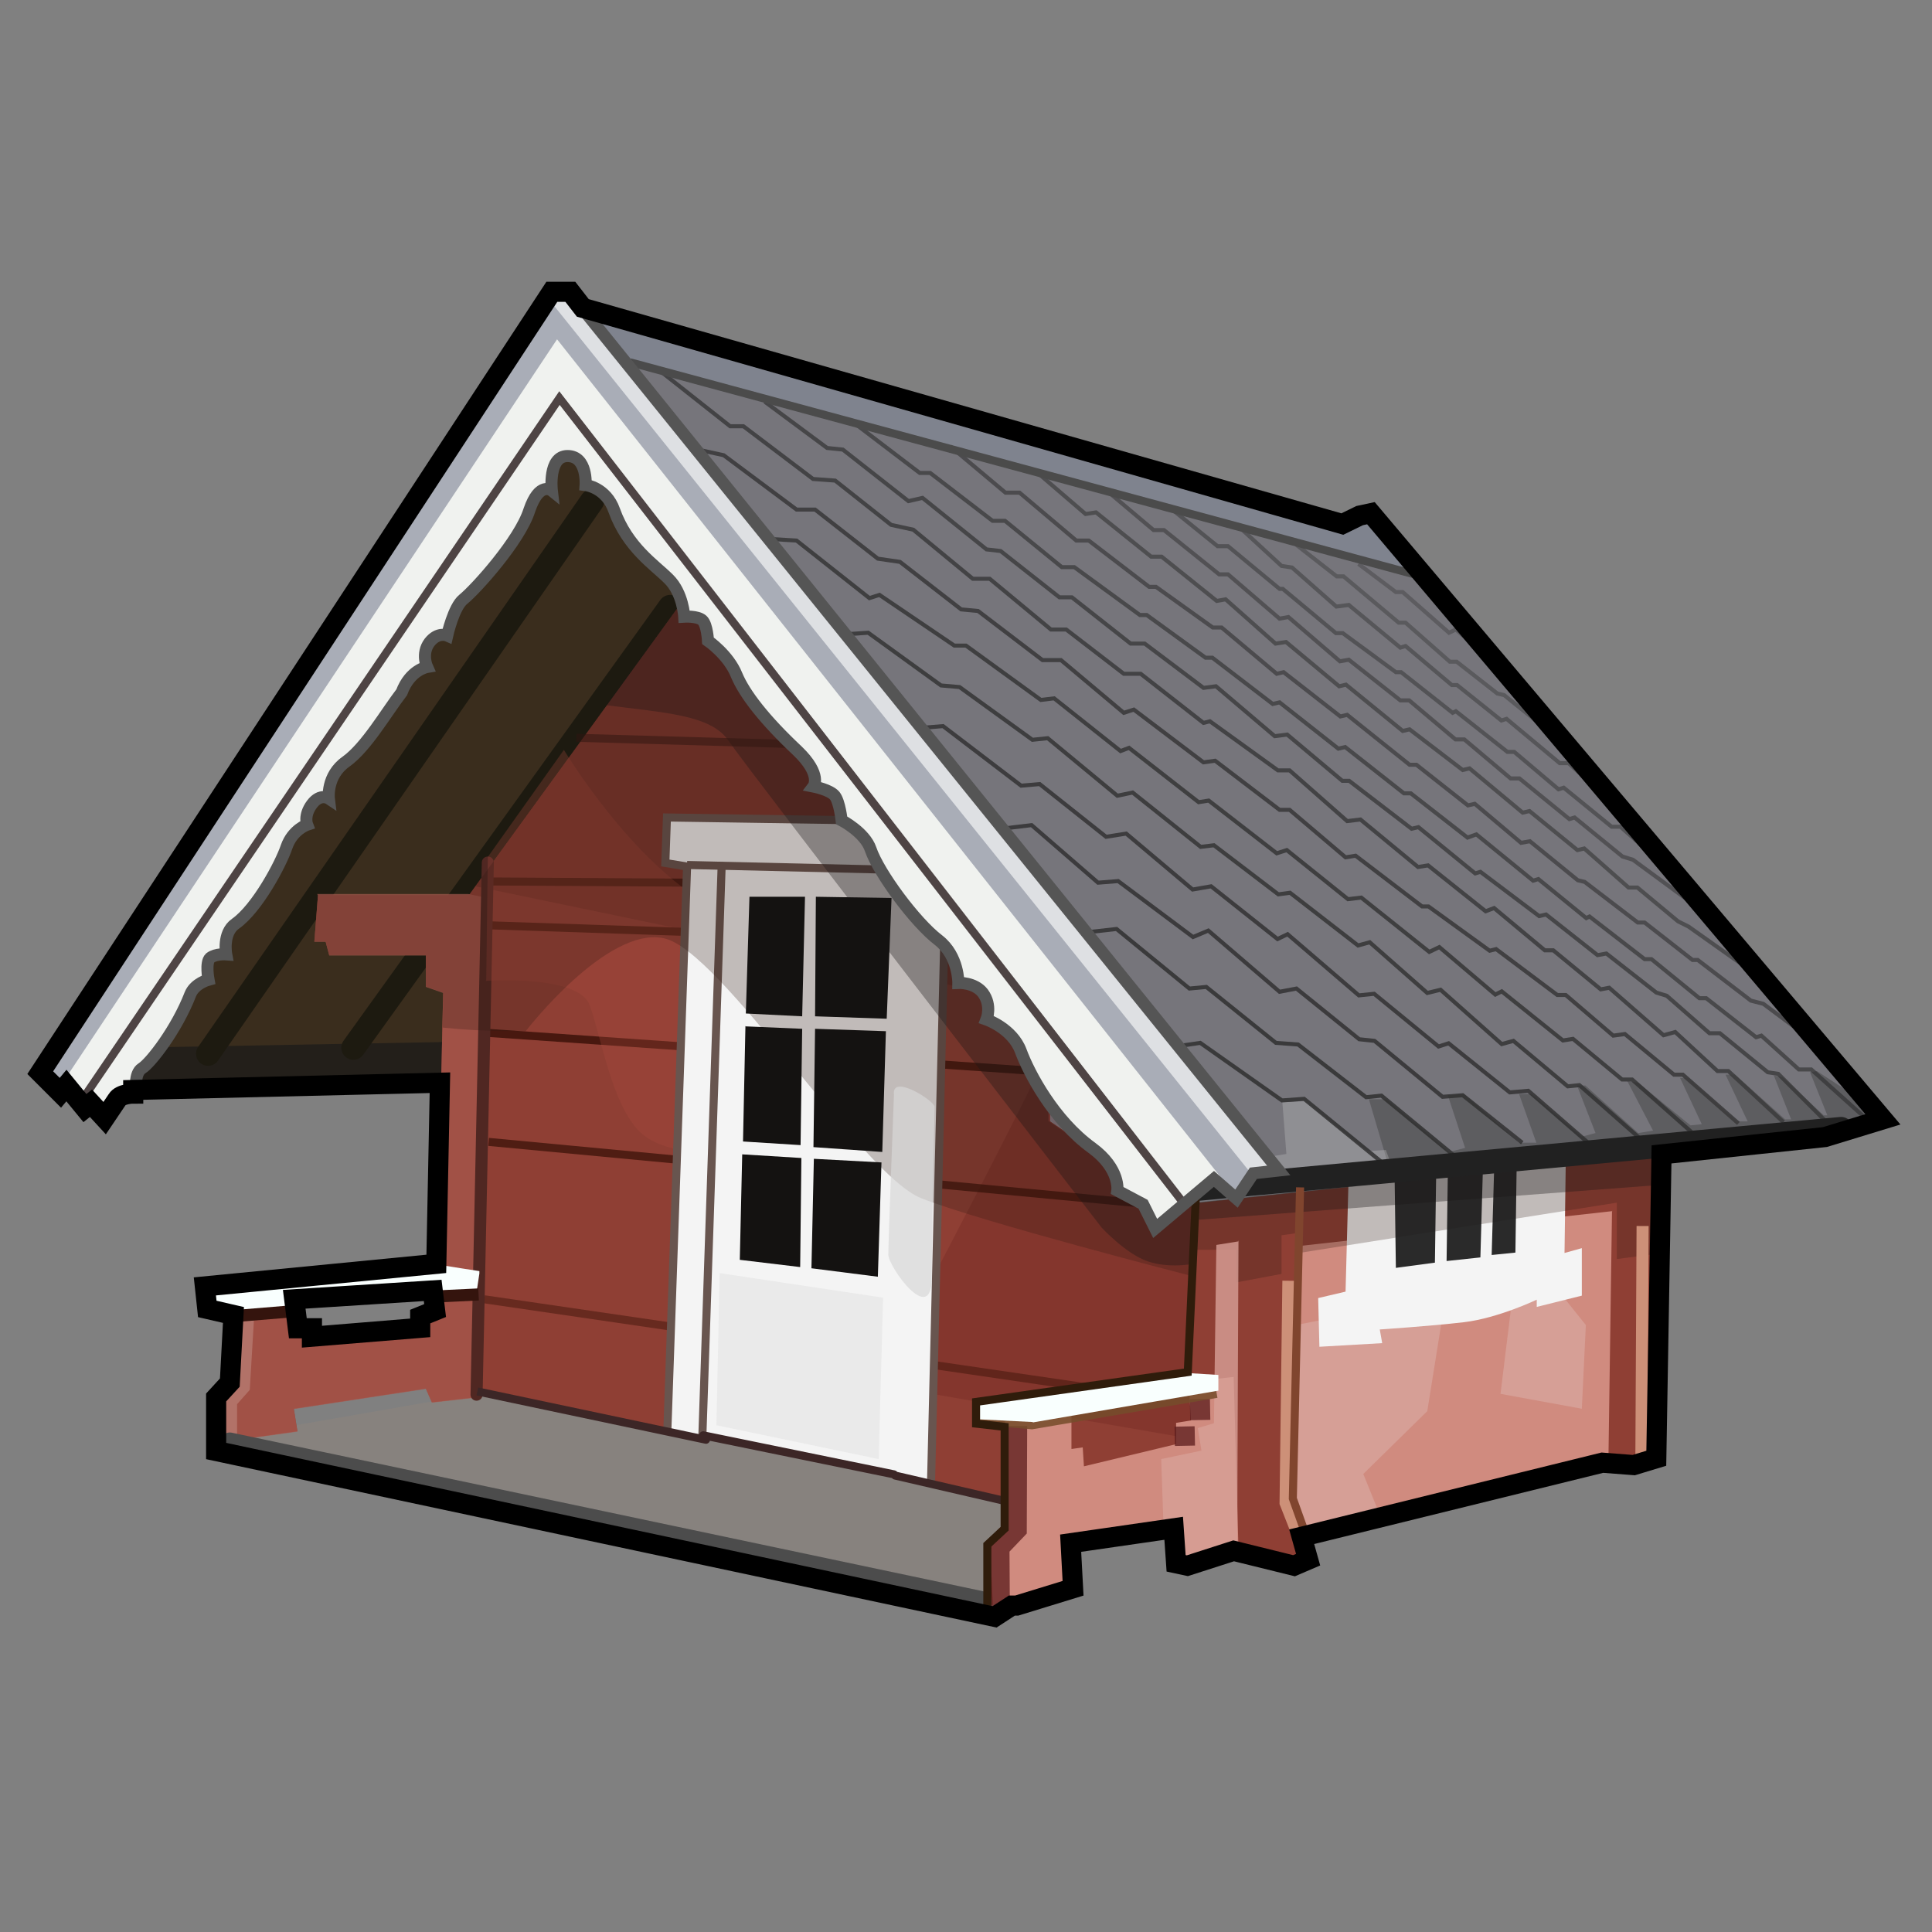 <?xml version="1.0" encoding="UTF-8" standalone="no"?>
<!DOCTYPE svg PUBLIC "-//W3C//DTD SVG 1.0//EN" "http://www.w3.org/TR/2001/REC-SVG-20010904/DTD/svg10.dtd">
<svg xmlns:svg="http://www.w3.org/2000/svg" xmlns="http://www.w3.org/2000/svg" version="1.0" width="100%" height="100%" viewBox="0 0 48 48" id="_house01" style="display:inline">
<rect x="0" y="0" width="48" height="48" fill="#808080" stroke="none"/>
<defs id="defs2818"/>
<g id="house01" style="display:inline">
<path d="m 2.63,27.09 21.54,-0.56 4.97,3.41 16.20,-1.70 1.42,-0.42 -12.72,-15.07 -0.28,0.07 -0.42,0.21 L 14.14,7.54 2.63,27.09 z" id="p3674" style="fill:#76757b;fill-opacity:1;stroke:none"/>
<path d="M 13.78,8.18 2.62,27.09 13.28,26.81 l 6,-10.21 0,-0.34 -5.5,-8.06 z" id="p3872" style="fill:#3a2d1d;fill-opacity:1;stroke:none;display:inline"/>
<path d="M 12.03,25.87 3.25,26.03 l -0.62,1.06 9.40,-0.25 0,-0.96 z" id="p4207" style="fill:#201d1a;fill-opacity:0.86;stroke:none"/>
<path d="M 8.78,26.03 16.65,15.08" id="p4232-8" style="fill:none;stroke:#1d1a10;stroke-width:0.60;stroke-linecap:round;stroke-linejoin:miter;stroke-miterlimit:4;stroke-opacity:1;stroke-dasharray:none;display:inline"/>
<path d="M 5.17,26.18 14.71,12.45" id="p4232" style="fill:none;stroke:#1d1a10;stroke-width:0.60;stroke-linecap:round;stroke-linejoin:miter;stroke-miterlimit:4;stroke-opacity:1;stroke-dasharray:none"/>
<path d="M 5.40,36.05 5.68,35.70 12.22,34.56 25.59,37.40 25.52,39.68 24.74,40.17 5.40,36.05 z" id="p3682" style="fill:#87827e;fill-opacity:1;stroke:none;display:inline"/>
<path d="m 17.21,14.59 -5.56,7.65 -3.75,0 -0.09,1.15 0.28,0 0.09,0.34 2.40,0 0,0.78 0.43,0.15 -0.15,6.68 -5.75,0.56 0.06,0.56 0.65,0.15 -0.09,1.68 -0.34,0.37 0,1.18 2,-0.28 -0.09,-0.56 3.28,-0.5 0.15,0.34 1.06,-0.12 0,-0.21 5.18,1.06 0.06,-1.5 5.53,0.93 0.14,1.75 2.21,0.47 0.00,0.67 -0.43,0.43 0,1.56 0.78,-0.06 1.40,-0.43 -0.06,-1.12 2.56,-0.37 0.06,0.87 0.28,0.06 1.15,-0.37 1.5,0.37 L 32.5,38.75 l -0.15,-0.56 7.46,-1.84 0.78,0.06 0.34,-0.06 0.34,-7.68 -12.12,1.28 -3.06,-2.09 0,-2.59 c 0,-0.02 -3.2e-4,-0.04 0,-0.06 l -8.87,-10.59 z M 10.75,32.06 l 0.06,0.5 -0.37,0.15 0,0.28 L 7.75,33.21 7.75,33 7.40,33 7.31,32.28 10.75,32.06 z" id="p3676" style="fill:#8f3f34;fill-opacity:1;stroke:none;display:inline"/>
<path d="m 25.97,26.26 c -0.64,1.38 -2.67,5.25 -2.67,5.25 l -0.09,3.13 6.35,1.10 0.18,-6.07 -3.77,-3.40 z" id="p4393" style="fill:#591010;fill-opacity:0.19;stroke:none;display:inline"/>
<path d="m 12.03,32.28 15.11,2.21" id="p4311" style="fill:none;stroke:#330e04;stroke-width:0.2;stroke-linecap:butt;stroke-linejoin:miter;stroke-miterlimit:4;stroke-opacity:0.43;stroke-dasharray:none;display:inline"/>
<path d="m 12.10,25.66 15.64,1.09" id="p4315" style="fill:none;stroke:#330e04;stroke-width:0.2;stroke-linecap:butt;stroke-linejoin:miter;stroke-miterlimit:4;stroke-opacity:0.77;stroke-dasharray:none;display:inline"/>
<path d="m 12.18,22.99 12.21,0.41" id="p4317" style="fill:none;stroke:#330e04;stroke-width:0.2;stroke-linecap:butt;stroke-linejoin:miter;stroke-miterlimit:4;stroke-opacity:0.73;stroke-dasharray:none;display:inline"/>
<path d="m 12.21,21.90 11.39,0.07" id="p4319" style="fill:none;stroke:#330e04;stroke-width:0.2;stroke-linecap:butt;stroke-linejoin:miter;stroke-miterlimit:4;stroke-opacity:0.75;stroke-dasharray:none;display:inline"/>
<path d="m 17.21,14.59 -5.40,7.43 14.09,2.93 -8.68,-10.37 z" id="p3676-9" style="fill:#3f1c17;fill-opacity:0.24;stroke:none;display:inline"/>
<path d="M 12.14,28.37 28.46,29.91" id="p4313" style="fill:none;stroke:#330e04;stroke-width:0.2;stroke-linecap:butt;stroke-linejoin:miter;stroke-miterlimit:4;stroke-opacity:0.68;stroke-dasharray:none;display:inline"/>
<path d="m 7.90,22.25 -0.09,1.15 0.28,0 0.09,0.34 2.40,0 0,0.78 0.43,0.15 -0.15,6.68 -5.75,0.56 0.06,0.56 0.65,0.15 -0.09,1.68 -0.34,0.37 0,1.18 2,-0.28 -0.09,-0.56 3.28,-0.5 0.15,0.34 1.06,-0.12 0,-0.21 0.06,0.03 0.21,-12.25 -0.43,-0.09 -3.75,0 z m 2.84,9.81 0.06,0.5 -0.37,0.15 0,0.28 L 7.75,33.21 7.75,33 7.40,33 7.31,32.28 10.75,32.06 z" id="p4256" style="fill:#ab5b50;fill-opacity:0.65;stroke:none;display:inline"/>
<path d="M 11.84,34.65 12.12,21.43" id="p4326" style="fill:none;stroke:#502722;stroke-width:0.30;stroke-linecap:round;stroke-linejoin:miter;stroke-miterlimit:4;stroke-opacity:1;stroke-dasharray:none"/>
<path d="M 12.37,9.28 1,26.65 1.43,27.09 13.03,9.68 12.37,9.28 z" id="p3830" style="fill:#382d24;fill-opacity:0.31;stroke:none"/>
<path d="M 7.81,16.25 1,26.65 1.43,27.09 8,17.25 l -0.18,-1 z" id="p3832" style="fill:#382d24;fill-opacity:0.31;stroke:none"/>
<path d="m 16.33,9.16 1.81,1.43 0.33,0 1.73,1.31 0.55,0.04 1.39,1.10 0.55,0.12 1.48,1.22 0.42,0 1.52,1.26 0.38,0 1.43,1.10 0.42,0 1.56,1.22 0.16,-0.04 1.69,1.22 0.29,0 1.43,1.26 0.33,-0.04 1.43,1.18 0.25,-0.04 1.43,1.14 0.21,-0.08 1.26,1.05 0.21,0 1.18,0.97 0.21,-0.04 1.35,1.18 0.29,-0.08 1.05,0.97 0.27,-0.00 1.37,1.27" id="p3911" style="fill:none;stroke:#2e2e2e;stroke-width:0.1;stroke-linecap:butt;stroke-linejoin:miter;stroke-miterlimit:4;stroke-opacity:0.70;stroke-dasharray:none;display:inline"/>
<path d="m 12.07,24.37 c 0,0 2.30,-0.16 2.58,0.60 0.28,0.76 0.56,2.54 1.29,3.19 0.72,0.64 2.42,0.48 2.42,0.48 0,0 0.96,-5.08 -0.92,-6.26 -1.89,-1.17 -3.43,-3.75 -3.43,-3.75 l -1.89,2.66 -0.04,3.06 z" id="p4359" style="fill:#ae4d3f;fill-opacity:0.28;stroke:none"/>
<path d="m 17.43,11.19 0.55,0.12 1.81,1.35 0.46,0 1.56,1.22 0.55,0.08 1.52,1.18 0.42,0.04 1.60,1.22 0.46,0 1.56,1.31 0.25,-0.08 1.73,1.31 0.29,-0.04 1.60,1.22 0.25,0 1.39,1.18 0.25,-0.04 1.65,1.26 0.16,0 1.52,1.10 0.16,-0.04 1.52,1.14 0.21,0 1.18,1.01 0.29,-0.04 1.22,1.01 0.22,0.00 1.38,1.21" id="p3913" style="fill:none;stroke:#2e2e2e;stroke-width:0.1;stroke-linecap:butt;stroke-linejoin:miter;stroke-miterlimit:4;stroke-opacity:0.74;stroke-dasharray:none;display:inline"/>
<path d="m 44.97,26.64 0.43,1.07 -0.09,0 -1.02,-0.95 -0.22,-0.04 0.43,1.09 -0.15,0 -1.24,-1.11 -0.24,0.00 0.55,1.16 -0.28,0 -1.20,-1.08 -0.20,0 L 42.28,27.93 42,27.96 l -1.30,-1.06 -0.27,-0.04 0.64,1.23 -0.37,0.06 -1.31,-1.18 -0.21,0 0.46,1.18 -0.34,0.09 -1.25,-1.06 -0.31,0 0.43,1.21 -0.43,0 -1.37,-1.21 -0.40,0.03 0.43,1.31 L 36,28.62 l -1.56,-1.31 -0.43,0 0.43,1.46 c 0.00,0.01 -0.00,0.45 0,0.59 L 45.34,28.25 46.68,27.84 46.40,27.43 45.14,26.61 44.97,26.64 z" id="p3821" style="fill:#3c3c3c;fill-opacity:0.42;stroke:none;display:inline"/>
<path d="m 19.12,13.39 0.67,0.04 1.81,1.43 0.25,-0.08 1.86,1.26 0.29,0 1.86,1.35 0.33,-0.04 1.65,1.31 0.21,-0.08 1.73,1.35 0.25,-0.04 1.69,1.31 0.25,-0.08 1.52,1.22 0.33,-0.04 1.69,1.35 0.25,-0.12 1.39,1.18 0.16,-0.08 1.52,1.22 0.25,-0.04 1.22,1.01 0.25,0 1.48,1.31" id="p3915" style="fill:none;stroke:#2e2e2e;stroke-width:0.1;stroke-linecap:butt;stroke-linejoin:miter;stroke-miterlimit:4;stroke-opacity:0.76;stroke-dasharray:none;display:inline"/>
<path d="m 20.98,15.76 0.59,-0.04 1.81,1.31 0.46,0.04 1.81,1.31 0.38,-0.04 1.73,1.43 0.38,-0.08 1.69,1.35 0.33,-0.04 1.60,1.22 0.29,-0.04 1.69,1.31 0.29,-0.08 1.43,1.26 0.33,-0.08 1.52,1.35 0.29,-0.08 1.35,1.13 0.29,-0.03 1.77,1.56" id="p3917" style="fill:none;stroke:#2e2e2e;stroke-width:0.1;stroke-linecap:butt;stroke-linejoin:miter;stroke-miterlimit:4;stroke-opacity:0.78;stroke-dasharray:none;display:inline"/>
<path d="m 22.93,18.08 0.50,-0.04 1.94,1.48 0.46,-0.04 1.65,1.31 0.50,-0.08 1.65,1.39 0.46,-0.08 1.65,1.31 0.25,-0.12 1.77,1.52 0.38,-0.04 1.60,1.31 0.25,-0.08 1.52,1.22 0.46,-0.04 1.60,1.39" id="p3919" style="fill:none;stroke:#2e2e2e;stroke-width:0.1;stroke-linecap:butt;stroke-linejoin:miter;stroke-miterlimit:4;stroke-opacity:0.79;stroke-dasharray:none;display:inline"/>
<path d="m 24.96,20.58 0.67,-0.08 1.65,1.43 0.50,-0.04 1.86,1.39 0.38,-0.16 1.77,1.52 0.42,-0.08 1.56,1.26 0.38,0.04 1.69,1.39 0.50,-0.04 1.48,1.18" id="p3921" style="fill:none;stroke:#2e2e2e;stroke-width:0.1;stroke-linecap:butt;stroke-linejoin:miter;stroke-miterlimit:4;stroke-opacity:0.80;stroke-dasharray:none;display:inline"/>
<path d="m 27.03,23.16 0.71,-0.08 1.81,1.48 0.42,-0.04 1.73,1.39 0.55,0.04 1.69,1.31 0.38,-0.04 1.94,1.60" id="p3923" style="fill:none;stroke:#2e2e2e;stroke-width:0.1;stroke-linecap:butt;stroke-linejoin:miter;stroke-miterlimit:4;stroke-opacity:0.82;stroke-dasharray:none;display:inline"/>
<path d="m 32.40,27.36 -0.54,0.02 0.10,1.29 -0.56,0.09 -0.37,0.96 3.68,-0.40 -0.28,-0.75 -0.46,0.03 -1.56,-1.25 z" id="p3824" style="fill:#d7d7d7;fill-opacity:0.26;stroke:none;display:inline"/>
<path d="m 29.27,25.99 0.55,-0.08 2.03,1.43 0.55,-0.04 2.28,1.86" id="p3925" style="fill:none;stroke:#2e2e2e;stroke-width:0.1;stroke-linecap:butt;stroke-linejoin:miter;stroke-miterlimit:4;stroke-opacity:0.82;stroke-dasharray:none;display:inline"/>
<path d="m 14.65,7.68 1,1.31 19.75,5.34 L 34.06,12.75 33.78,12.81 33.34,13.03 14.65,7.68 z" id="p3869" style="fill:#7f838e;fill-opacity:1;stroke:none;display:inline"/>
<path d="m 19.00,9.98 1.55,1.15 0.39,0.04 1.63,1.28 0.35,-0.08 1.59,1.28 0.35,0.04 1.46,1.15 0.31,0 1.46,1.15 0.35,0 1.46,1.10 0.31,-0.04 1.46,1.24 0.31,-0.04 1.37,1.15 0.17,0 1.55,1.19 0.17,-0.04 1.41,1.15 0.13,-0.04 1.46,1.10 0.17,-0.04 1.28,1.01 0.22,-0.04 1.24,0.97 0.26,0.08 1.06,0.93 0.26,0 1.19,0.97 0.26,0.04 1.19,1.19" id="p3748" style="color:#000000;fill:none;stroke:#2e2e2e;stroke-width:0.1;stroke-linecap:butt;stroke-linejoin:miter;stroke-miterlimit:4;stroke-opacity:0.66;stroke-dasharray:none;stroke-dashoffset:0;marker:none;visibility:visible;display:inline;overflow:visible;enable-background:accumulate"/>
<path d="m 21.17,10.47 1.68,1.28 0.26,0 1.55,1.19 0.31,0 1.41,1.15 0.31,0 1.63,1.19 0.17,0 1.46,1.06 0.17,0 1.50,1.15 0.17,-0.04 1.46,1.15 0.17,-0.04 1.46,1.15 0.17,0 1.41,1.10 0.22,-0.08 1.41,1.15 0.13,-0.04 1.19,0.97 0.08,-0.04 1.37,1.06 0.17,0 1.19,0.97 0.17,0 1.24,0.97 0.13,-0.04 0.93,0.84 0.31,0 1.28,1.15" id="p3772" style="color:#000000;fill:none;stroke:#2e2e2e;stroke-width:0.1;stroke-linecap:butt;stroke-linejoin:miter;stroke-miterlimit:4;stroke-opacity:0.62;stroke-dasharray:none;stroke-dashoffset:0;marker:none;visibility:visible;display:inline;overflow:visible;enable-background:accumulate"/>
<path d="m 16.58,35.55 0.49,-14.02 -0.54,-0.09 0.04,-1.13 6.02,0.09 0.88,2.56 -0.34,13.92 -6.56,-1.33 z" id="p4097" style="fill:#f4f4f4;fill-opacity:1;stroke:none;display:inline"/>
<path d="M 17.93,21.49 17.45,35.68" id="p4197" style="color:#000000;fill:none;stroke:#68554f;stroke-width:0.2;stroke-linecap:butt;stroke-linejoin:miter;stroke-miterlimit:4;stroke-opacity:1;stroke-dasharray:none;stroke-dashoffset:0;marker:none;visibility:visible;display:inline;overflow:visible;enable-background:accumulate"/>
<path d="m 16.58,35.55 0.49,-14.02 -0.54,-0.09 0.04,-1.13 6.02,0.09 0.88,2.56 -0.34,13.92" id="p4097-3" style="fill:none;stroke:#68554f;stroke-width:0.2;stroke-miterlimit:4;stroke-opacity:1;stroke-dasharray:none;display:inline"/>
<path d="m 23.61,11.09 1.37,1.15 0.35,0 1.41,1.19 0.31,0 1.50,1.15 0.17,0 1.41,1.01 0.22,0 1.37,1.15 0.17,-0.04 1.41,1.10 0.17,-0.04 1.55,1.24 0.17,0 1.28,1.01 0.17,-0.04 1.15,0.97 0.22,-0.04 1.19,0.97 0.17,0.04 1.32,1.01 0.17,0 1.19,0.93 0.13,0 1.32,1.01 0.31,0.08 1.06,0.79" id="p3774" style="color:#000000;fill:none;stroke:#2e2e2e;stroke-width:0.1;stroke-linecap:butt;stroke-linejoin:miter;stroke-miterlimit:4;stroke-opacity:0.58;stroke-dasharray:none;stroke-dashoffset:0;marker:none;visibility:visible;display:inline;overflow:visible;enable-background:accumulate"/>
<path d="m 25.69,11.67 1.28,1.10 0.26,-0.04 1.37,1.10 0.26,0 1.37,1.10 0.22,-0.04 1.24,1.10 0.26,-0.04 1.32,1.10 0.17,-0.04 1.41,1.15 0.17,-0.04 1.32,1.01 0.17,-0.04 1.32,1.10 0.17,-0.04 1.19,0.97 0.17,-0.04 1.10,0.97 0.22,0 1.01,0.84 0.26,0.13 1.37,0.97" id="p3776" style="color:#000000;fill:none;stroke:#2e2e2e;stroke-width:0.1;stroke-linecap:butt;stroke-linejoin:miter;stroke-miterlimit:4;stroke-opacity:0.54;stroke-dasharray:none;stroke-dashoffset:0;marker:none;visibility:visible;display:inline;overflow:visible;enable-background:accumulate"/>
<path d="m 27.51,12.20 1.15,0.97 0.26,0 1.37,1.10 0.22,0 1.28,1.10 0.22,-0.04 1.28,1.10 0.22,-0.04 1.28,1.01 0.22,0 1.15,0.97 0.22,0 1.15,0.97 0.22,0 1.24,1.01 0.13,-0.04 1.19,0.97 0.26,0.08 1.32,0.97" id="p3778" style="color:#000000;fill:none;stroke:#2e2e2e;stroke-width:0.1;stroke-linecap:butt;stroke-linejoin:miter;stroke-miterlimit:4;stroke-opacity:0.50;stroke-dasharray:none;stroke-dashoffset:0;marker:none;visibility:visible;display:inline;overflow:visible;enable-background:accumulate"/>
<path d="m 29.10,12.64 1.15,0.93 0.26,0 1.28,1.06 0.08,0 1.32,1.10 0.17,0 1.32,0.97 0.13,0 1.28,1.01 0.08,-0.04 1.28,1.01 0.17,0 1.10,0.93 0.13,-0.04 1.19,0.97 0.22,0 0.79,0.70" id="p3780" style="color:#000000;fill:none;stroke:#2e2e2e;stroke-width:0.1;stroke-linecap:butt;stroke-linejoin:miter;stroke-miterlimit:4;stroke-opacity:0.47;stroke-dasharray:none;stroke-dashoffset:0;marker:none;visibility:visible;display:inline;overflow:visible;enable-background:accumulate"/>
<path d="m 30.83,13.13 1.01,0.93 0.26,0.04 1.10,0.97 0.31,-0.04 1.28,1.06 0.13,-0.04 1.15,0.97 0.13,0 1.10,0.88 0.13,-0.04 1.32,1.10 0.22,0 0.97,0.88" id="p3782" style="color:#000000;fill:none;stroke:#2e2e2e;stroke-width:0.1;stroke-linecap:butt;stroke-linejoin:miter;stroke-miterlimit:4;stroke-opacity:0.43;stroke-dasharray:none;stroke-dashoffset:0;marker:none;visibility:visible;display:inline;overflow:visible;enable-background:accumulate"/>
<path d="m 32.20,13.53 1.01,0.79 0.17,0 1.37,1.15 0.17,0 1.10,0.97 0.17,0 1.01,0.79 0.17,0.04 0.93,0.75" id="p3784" style="color:#000000;fill:none;stroke:#2e2e2e;stroke-width:0.1;stroke-linecap:butt;stroke-linejoin:miter;stroke-miterlimit:4;stroke-opacity:0.39;stroke-dasharray:none;stroke-dashoffset:0;marker:none;visibility:visible;display:inline;overflow:visible;enable-background:accumulate"/>
<path d="m 33.75,14.01 0.93,0.70 0.17,0 1.15,1.01 0.17,-0.08 0.88,0.75" id="p3786" style="color:#000000;fill:none;stroke:#2e2e2e;stroke-width:0.1;stroke-linecap:butt;stroke-linejoin:miter;stroke-miterlimit:4;stroke-opacity:0.35;stroke-dasharray:none;stroke-dashoffset:0;marker:none;visibility:visible;display:inline;overflow:visible;enable-background:accumulate"/>
<path d="m 40.06,30.09 -7.81,0.87 -0.18,6.28 0.37,0.90 7.37,-1.81 0.15,0 0.09,-6.25 z" id="p3863" style="fill:#d08b7f;fill-opacity:1;stroke:none;display:inline"/>
<path d="m 37.60,32.02 -0.32,2.61 2.02,0.37 0.10,-2.08 -0.85,-1.06 -0.96,0.16 z" id="p3868" style="fill:#f4f4f4;fill-opacity:0.20;stroke:none;display:inline"/>
<path d="m 35.93,32.18 -3.78,0.75 -0.09,4.15 0.46,1.06 1.78,-0.46 -0.43,-1.06 1.59,-1.56 0.46,-2.87 z" id="p3866" style="fill:#f4f4f4;fill-opacity:0.20;stroke:none;display:inline"/>
<path d="M 38.90,28.90 33.5,29.46 33.43,32.09 32.75,32.25 l 0.03,1.21 1.56,-0.09 -0.06,-0.34 c 0,0 1.23,-0.08 2.09,-0.18 0.85,-0.10 1.81,-0.56 1.81,-0.56 l 0,0.18 1.12,-0.28 0,-1.18 -0.43,0.12 0.03,-2.21 z" id="p3860" style="fill:#f4f4f4;fill-opacity:1;stroke:none;display:inline"/>
<path d="m 17.07,21.49 4.72,0.11" id="p4174" style="color:#000000;fill:none;stroke:#68554f;stroke-width:0.2;stroke-linecap:butt;stroke-linejoin:miter;stroke-miterlimit:4;stroke-opacity:1;stroke-dasharray:none;stroke-dashoffset:0;marker:none;visibility:visible;display:inline;overflow:visible;enable-background:accumulate"/>
<path d="m 17.21,14.59 -5.56,7.65 -3.75,0 -0.09,1.15 0.28,0 0.09,0.34 2.40,0 0,0.78 0.43,0.15 L 11,25.53 c 1.03,0.11 2.06,0.09 2.06,0.09 0,0 2.01,-2.61 3.43,-2.31 1.41,0.29 4.91,5.87 6.40,6.46 1.49,0.59 6.71,1.93 6.71,1.93 l 0.06,-0.65 0.53,0 0.53,0 0,0.81 1.12,-0.21 0,-0.96 0.43,-0.06 0,0.5 7.90,-1.25 0,1.40 0.93,-0.12 0.12,-2.5 -12.12,1.28 -3.06,-2.09 0,-2.59 c 0,-0.02 -3.2e-4,-0.04 0,-0.06 l -8.87,-10.59 z" id="p4071" style="fill:#311712;fill-opacity:0.26;stroke:none;display:inline"/>
<path d="m 22.21,27.20 c 0,0 -0.14,3.66 -0.14,3.97 0,0.30 1.08,1.81 1.08,0.57 0,-1.23 0.07,-4.09 0.07,-4.24 0,-0.15 -1.08,-0.84 -1.01,-0.30 z" id="p4361" style="fill:#d7d7d7;fill-opacity:0.70;stroke:none"/>
<path d="m 37.68,29.03 -0.56,0.06 -0.06,2.09 0.59,-0.06 0.03,-2.09 z m -0.84,0.09 -0.87,0.09 -0.03,2.12 0.84,-0.09 0.06,-2.12 z M 35.68,29.25 34.65,29.34 34.68,31.5 35.65,31.37 35.68,29.25 z" id="p3928" style="fill:#1c1c1c;fill-opacity:0.93;stroke:none;display:inline"/>
<path d="m 17.21,14.59 -2.15,2.93 c 1.46,0.19 2.59,0.24 3.03,0.87 C 18.63,19.18 27.37,30.5 27.37,30.5 c 0,0 0.61,0.66 1.15,0.84 0.54,0.18 1.12,0.06 1.12,0.06 l 0.06,-1.09 11.53,-0.87 0.03,-0.78 -12.12,1.28 -3.06,-2.09 0,-2.59 c 0,-0.02 -3.2e-4,-0.04 0,-0.06 l -8.87,-10.59 z" id="p4126" style="fill:#191715;fill-opacity:0.34;stroke:none;display:inline"/>
<path d="M 29.49,29.56 45.74,28.05" id="p3818" style="fill:none;stroke:#212121;stroke-width:0.60;stroke-linecap:round;stroke-linejoin:miter;stroke-miterlimit:4;stroke-opacity:1;stroke-dasharray:none;display:inline"/>
<path d="M 0.99,26.67 13.72,7.26 l 0.42,0 17.63,21.82 -0.63,0.07 -0.42,0.63 -0.56,-0.49 -1.46,1.23 -0.30,-0.60 -0.64,-0.34 c 0,0 0.08,-0.54 -0.63,-1.06 -0.94,-0.68 -1.56,-1.84 -1.77,-2.41 -0.21,-0.56 -0.85,-0.78 -0.85,-0.78 0,0 0.14,-0.35 -0.09,-0.66 -0.21,-0.27 -0.61,-0.25 -0.61,-0.25 0,0 0.01,-0.67 -0.49,-1.06 -0.58,-0.44 -1.49,-1.67 -1.69,-2.26 -0.14,-0.42 -0.72,-0.72 -0.72,-0.72 0,0 -0.05,-0.46 -0.17,-0.61 -0.12,-0.15 -0.53,-0.23 -0.53,-0.23 0,0 0.22,-0.29 -0.39,-0.88 -0.82,-0.77 -1.32,-1.41 -1.52,-1.89 -0.20,-0.50 -0.71,-0.85 -0.71,-0.85 0,0 -0.02,-0.40 -0.14,-0.51 -0.12,-0.11 -0.45,-0.09 -0.45,-0.09 0,0 -0.03,-0.59 -0.39,-0.94 -0.35,-0.35 -1.02,-0.78 -1.35,-1.70 -0.20,-0.57 -0.71,-0.63 -0.71,-0.63 0,0 0.05,-0.72 -0.45,-0.72 -0.49,0.00 -0.39,0.86 -0.39,0.86 0,0 -0.31,-0.25 -0.56,0.49 -0.24,0.75 -1.32,1.95 -1.64,2.21 -0.24,0.19 -0.40,0.90 -0.40,0.90 0,0 -0.23,-0.10 -0.44,0.17 -0.21,0.28 -0.06,0.61 -0.06,0.61 0,0 -0.42,0.07 -0.63,0.63 C 9.59,17.71 9.10,18.56 8.60,18.92 8.10,19.27 8.17,19.84 8.17,19.84 c 0,0 -0.21,-0.14 -0.42,0.14 -0.21,0.28 -0.12,0.51 -0.12,0.51 0,0 -0.36,0.12 -0.51,0.55 -0.14,0.42 -0.73,1.53 -1.27,1.91 -0.33,0.23 -0.23,0.76 -0.23,0.76 0,0 -0.26,-0.02 -0.40,0.09 -0.12,0.11 -0.04,0.54 -0.04,0.54 0,0 -0.34,0.09 -0.45,0.36 -0.34,0.88 -0.99,1.71 -1.20,1.84 -0.21,0.13 -0.14,0.56 -0.14,0.56 0,0 -0.30,-0.01 -0.40,0.13 -0.07,0.12 -0.30,0.47 -0.30,0.47 L 2.28,27.41 2.13,27.52 1.65,26.95 1.49,27.16 0.99,26.67 z" id="p3685" style="fill:#f0f2ef;fill-opacity:1;stroke:none;display:inline"/>
<path d="M 13.71,7.25 1,26.65 1.43,27.09 13.84,8.43 30.75,29.78 l 0.37,-0.62 0.65,-0.06 -17.62,-21.84 -0.43,0 z" id="p3801" style="fill:#a9adb7;fill-opacity:1;stroke:none;display:inline"/>
<path d="M 13.96,7.36 31.39,29.06" id="p3867" style="fill:none;stroke:#dee0e3;stroke-width:0.60;stroke-linecap:butt;stroke-linejoin:miter;stroke-miterlimit:4;stroke-opacity:1;stroke-dasharray:none"/>
<path d="M 2.08,27.27 13.90,9.89 29.38,29.86" id="p3804" style="fill:none;stroke:#4e4444;stroke-width:0.2;stroke-linecap:butt;stroke-linejoin:miter;stroke-miterlimit:4;stroke-opacity:1;stroke-dasharray:none;display:inline"/>
<path d="m 30.65,34.21 -1.12,0.12 0.06,0.96 -0.37,0.06 0,0.53 L 26.93,36.43 26.90,35.96 26.62,36 l 0,-1.03 -1.65,0.21 0,2.09 0,0.68 c 0,0 -0.09,0.09 -0.18,0.21 -0.09,0.11 -0.20,0.28 -0.18,0.46 0.01,0.14 0.03,0.70 0.06,1.31 l 0.65,-0.06 1.40,-0.43 -0.06,-1.12 2.56,-0.37 0.06,0.87 0.28,0.06 1.15,-0.37 0.06,0 -0.12,-4.31 z" id="p3970" style="fill:#d08b7f;fill-opacity:1;stroke:none;display:inline"/>
<path d="m 40.81,30.46 -0.03,5.78" id="p3996" style="fill:none;stroke:#cd9078;stroke-width:0.30;stroke-linecap:butt;stroke-linejoin:miter;stroke-miterlimit:4;stroke-opacity:1;stroke-dasharray:none;display:inline"/>
<path d="m 30.78,30.84 -0.56,0.09 -0.06,4.43 -0.40,0.12 0.09,0.56 -1,0.21 0.06,1.75 0.31,-0.06 0.06,0.87 0.28,0.06 1.15,-0.37 0.03,0 c 0.00,-1.56 0.03,-7.68 0.03,-7.68 z" id="p3999" style="fill:#d8a198;fill-opacity:0.79;stroke:none;display:inline"/>
<path d="m 32.01,31.82 -0.07,5.52 0.33,0.84" id="p4047" style="color:#000000;fill:none;stroke:#cd9078;stroke-width:0.30;stroke-linecap:butt;stroke-linejoin:miter;stroke-miterlimit:4;stroke-opacity:1;stroke-dasharray:none;stroke-dashoffset:0;marker:none;visibility:visible;display:inline;overflow:visible;enable-background:accumulate"/>
<path d="m 32.30,29.50 -0.18,7.73 0.29,0.81" id="p4066" style="fill:none;stroke:#80452e;stroke-width:0.2;stroke-linecap:butt;stroke-linejoin:miter;stroke-miterlimit:4;stroke-opacity:1;stroke-dasharray:none;display:inline"/>
<path d="M 18.62,22.28 18.53,25.18 19.93,25.25 20,22.28 l -1.37,0 z m 1.65,0 L 20.25,25.25 l 1.78,0.06 0.12,-3 -1.87,-0.03 z m -1.75,3.21 -0.06,2.87 1.43,0.09 L 19.93,25.56 18.53,25.5 z M 20.25,25.56 20.21,28.5 l 1.71,0.12 0.09,-3 L 20.25,25.56 z m -1.81,3.12 -0.06,2.62 1.5,0.18 0.03,-2.71 -1.46,-0.09 z m 1.78,0.12 -0.06,2.71 1.65,0.21 0.09,-2.84 -1.68,-0.09 z" id="p4100" style="fill:#141211;fill-opacity:1;stroke:none;display:inline"/>
<path d="M 14.32,18.33 19.52,18.48" id="p4328" style="fill:none;stroke:#2f1610;stroke-width:0.2;stroke-linecap:butt;stroke-linejoin:miter;stroke-miterlimit:4;stroke-opacity:0.52;stroke-dasharray:none"/>
<path d="m 11.86,34.57 5.68,1.20 -0.07,-0.11 4.74,0.97 0.03,0.03 2.68,0.62" id="p4330" style="fill:none;stroke:#3c2626;stroke-width:0.2;stroke-linecap:butt;stroke-linejoin:round;stroke-miterlimit:4;stroke-opacity:1;stroke-dasharray:none"/>
<path d="m 6.11,32.77 -0.10,1.68 -0.32,0.36 0,0.98" id="p4421" style="fill:none;stroke:#dabcb6;stroke-width:0.40;stroke-linecap:butt;stroke-linejoin:miter;stroke-miterlimit:4;stroke-opacity:0.31;stroke-dasharray:none;display:inline"/>
<path d="M 10.78,31.37 5.12,31.93 5.18,32.5 5.59,32.59 c 0.24,0.02 0.56,0.06 0.56,0.06 l 1.18,-0.06 -0.03,-0.31 3.43,-0.21 0.03,0.12 1.09,-0.15 0.06,-0.40 0,-0.06 c 0,0 -0.79,-0.12 -1.15,-0.18 z" id="p4332" style="fill:#f9fffe;fill-opacity:1;stroke:none"/>
<path d="m 21.94,32.25 -0.11,4.00 -4.03,-0.84 0.08,-3.78 4.06,0.61 z" id="p4363" style="fill:#d7d7d7;fill-opacity:0.34;stroke:none"/>
<path d="m 25.27,35.43 -0.01,2.57 -0.43,0.45 0.01,1.61" id="p4365" style="fill:none;stroke:#5c1d1d;stroke-width:0.5;stroke-linecap:butt;stroke-linejoin:miter;stroke-miterlimit:4;stroke-opacity:0.76;stroke-dasharray:none;display:inline"/>
<path d="m 29.81,34.76 0.01,0.52" id="p4368" style="color:#000000;fill:none;stroke:#5c1d1d;stroke-width:0.5;stroke-linecap:butt;stroke-linejoin:miter;stroke-miterlimit:4;stroke-opacity:0.76;stroke-dasharray:none;stroke-dashoffset:0;marker:none;visibility:visible;display:inline;overflow:visible;enable-background:accumulate"/>
<path d="m 29.43,35.44 0.01,0.48" id="p4370" style="color:#000000;fill:none;stroke:#5c1d1d;stroke-width:0.5;stroke-linecap:butt;stroke-linejoin:miter;stroke-miterlimit:4;stroke-opacity:0.76;stroke-dasharray:none;stroke-dashoffset:0;marker:none;visibility:visible;display:inline;overflow:visible;enable-background:accumulate"/>
<path d="M 5.92,32.69 7.25,32.58" id="p4396" style="fill:none;stroke:#34140d;stroke-width:0.30;stroke-linecap:butt;stroke-linejoin:miter;stroke-miterlimit:4;stroke-opacity:1;stroke-dasharray:none"/>
<path d="m 10.84,32.21 1.05,-0.05" id="p4398" style="color:#000000;fill:none;stroke:#34140d;stroke-width:0.30;stroke-linecap:butt;stroke-linejoin:miter;stroke-miterlimit:4;stroke-opacity:1;stroke-dasharray:none;stroke-dashoffset:0;marker:none;visibility:visible;display:inline;overflow:visible;enable-background:accumulate"/>
<path d="M 5.71,35.84 24.38,39.78" id="p4424" style="fill:none;stroke:#4c4c4c;stroke-width:0.5;stroke-linecap:round;stroke-linejoin:miter;stroke-miterlimit:4;stroke-opacity:1;stroke-dasharray:none"/>
<path d="m 24.32,35.30 1.32,0.11 4.59,-0.78" id="p4284" style="fill:none;stroke:#764d2b;stroke-width:0.2;stroke-linecap:butt;stroke-linejoin:miter;stroke-miterlimit:4;stroke-opacity:0.86;stroke-dasharray:none"/>
<path d="m 25.66,35.33 -1.39,-0.07 0.02,-0.44 5.17,-0.71 0.81,0.05 0,0.39 -4.61,0.79 z" id="p4069" style="fill:#f9fffe;fill-opacity:1;stroke:none"/>
<path d="m 24.53,40.19 0,-1.81 0.43,-0.40 2e-6,-2.53 -0.71,-0.08 0,-0.54 5.26,-0.74 0.20,-4.34" id="p4282" style="fill:none;stroke:#2f1c0b;stroke-width:0.2;stroke-linecap:butt;stroke-linejoin:miter;stroke-miterlimit:4;stroke-opacity:1;stroke-dasharray:none"/>
<path d="m 15.65,9 19.75,5.34" id="p3869-6" style="fill:none;stroke:#4b4b4b;stroke-width:0.2;stroke-miterlimit:4;stroke-opacity:1;stroke-dasharray:none;display:inline"/>
<path d="M 0.99,26.67 13.72,7.26 l 0.42,0 17.63,21.82 -0.63,0.07 -0.42,0.63 -0.56,-0.49 -1.46,1.23 -0.30,-0.60 -0.64,-0.34 c 0,0 0.08,-0.54 -0.63,-1.06 -0.94,-0.68 -1.56,-1.84 -1.77,-2.41 -0.21,-0.56 -0.85,-0.78 -0.85,-0.78 0,0 0.14,-0.35 -0.09,-0.66 -0.21,-0.27 -0.61,-0.25 -0.61,-0.25 0,0 0.01,-0.67 -0.49,-1.06 -0.58,-0.44 -1.49,-1.67 -1.69,-2.26 -0.14,-0.42 -0.72,-0.72 -0.72,-0.72 0,0 -0.05,-0.46 -0.17,-0.61 -0.12,-0.15 -0.53,-0.23 -0.53,-0.23 0,0 0.22,-0.29 -0.39,-0.88 -0.82,-0.77 -1.32,-1.41 -1.52,-1.89 -0.20,-0.50 -0.71,-0.85 -0.71,-0.85 0,0 -0.02,-0.40 -0.14,-0.51 -0.12,-0.11 -0.45,-0.09 -0.45,-0.09 0,0 -0.03,-0.59 -0.39,-0.94 -0.35,-0.35 -1.02,-0.78 -1.35,-1.70 -0.20,-0.57 -0.71,-0.63 -0.71,-0.63 0,0 0.05,-0.72 -0.45,-0.72 -0.49,0.00 -0.39,0.86 -0.39,0.86 0,0 -0.31,-0.25 -0.56,0.49 -0.24,0.75 -1.32,1.95 -1.64,2.21 -0.24,0.19 -0.40,0.90 -0.40,0.90 0,0 -0.23,-0.10 -0.44,0.17 -0.21,0.28 -0.06,0.61 -0.06,0.61 0,0 -0.42,0.07 -0.63,0.63 C 9.59,17.71 9.10,18.56 8.60,18.92 8.10,19.27 8.17,19.84 8.17,19.84 c 0,0 -0.21,-0.14 -0.42,0.14 -0.21,0.28 -0.12,0.51 -0.12,0.51 0,0 -0.36,0.12 -0.51,0.55 -0.14,0.42 -0.73,1.53 -1.27,1.91 -0.33,0.23 -0.23,0.76 -0.23,0.76 0,0 -0.26,-0.02 -0.40,0.09 -0.12,0.11 -0.04,0.54 -0.04,0.54 0,0 -0.34,0.09 -0.45,0.36 -0.34,0.88 -0.99,1.71 -1.20,1.84 -0.21,0.13 -0.14,0.56 -0.14,0.56 0,0 -0.30,-0.01 -0.40,0.13 -0.07,0.12 -0.30,0.47 -0.30,0.47 L 2.28,27.41 2.13,27.52 1.65,26.95 1.49,27.16 0.99,26.67 z" id="p3685-5" style="fill:none;stroke:#555555;stroke-width:0.30;stroke-miterlimit:4;stroke-opacity:1;stroke-dasharray:none;display:inline"/>
<path d="M 13.71,7.25 1,26.65 l 0.5,0.5 0.15,-0.18 0.46,0.56 0.15,-0.12 0.34,0.37 c 0,0 0.23,-0.34 0.31,-0.46 0.09,-0.15 0.40,-0.15 0.40,-0.15 0,0 0.00,-0.06 0,-0.09 l 7.62,-0.18 -0.09,4.5 -5.75,0.56 0.06,0.56 0.65,0.15 -0.09,1.68 -0.34,0.37 0,1.18 0,0.15 19.34,4.12 0.43,-0.28 0.12,0 1.40,-0.43 -0.06,-1.12 2.56,-0.37 0.06,0.87 0.28,0.06 1.15,-0.37 1.5,0.37 L 32.5,38.75 32.34,38.18 39.81,36.34 40.59,36.40 41.15,36.23 41.28,28.68 45.34,28.25 46.78,27.81 34.06,12.75 l -0.28,0.06 -0.43,0.21 -18.87,-5.37 -0.31,-0.40 -0.43,0 z M 10.75,32.06 l 0.06,0.5 -0.37,0.15 0,0.28 L 7.75,33.21 7.75,33 7.40,33 7.31,32.28 10.75,32.06 z" id="stroke01" style="fill:none;stroke:#000000;stroke-width:0.5;stroke-linecap:butt;stroke-linejoin:miter;stroke-miterlimit:4;stroke-opacity:1;stroke-dasharray:none;display:inline"/>
</g>
</svg>
